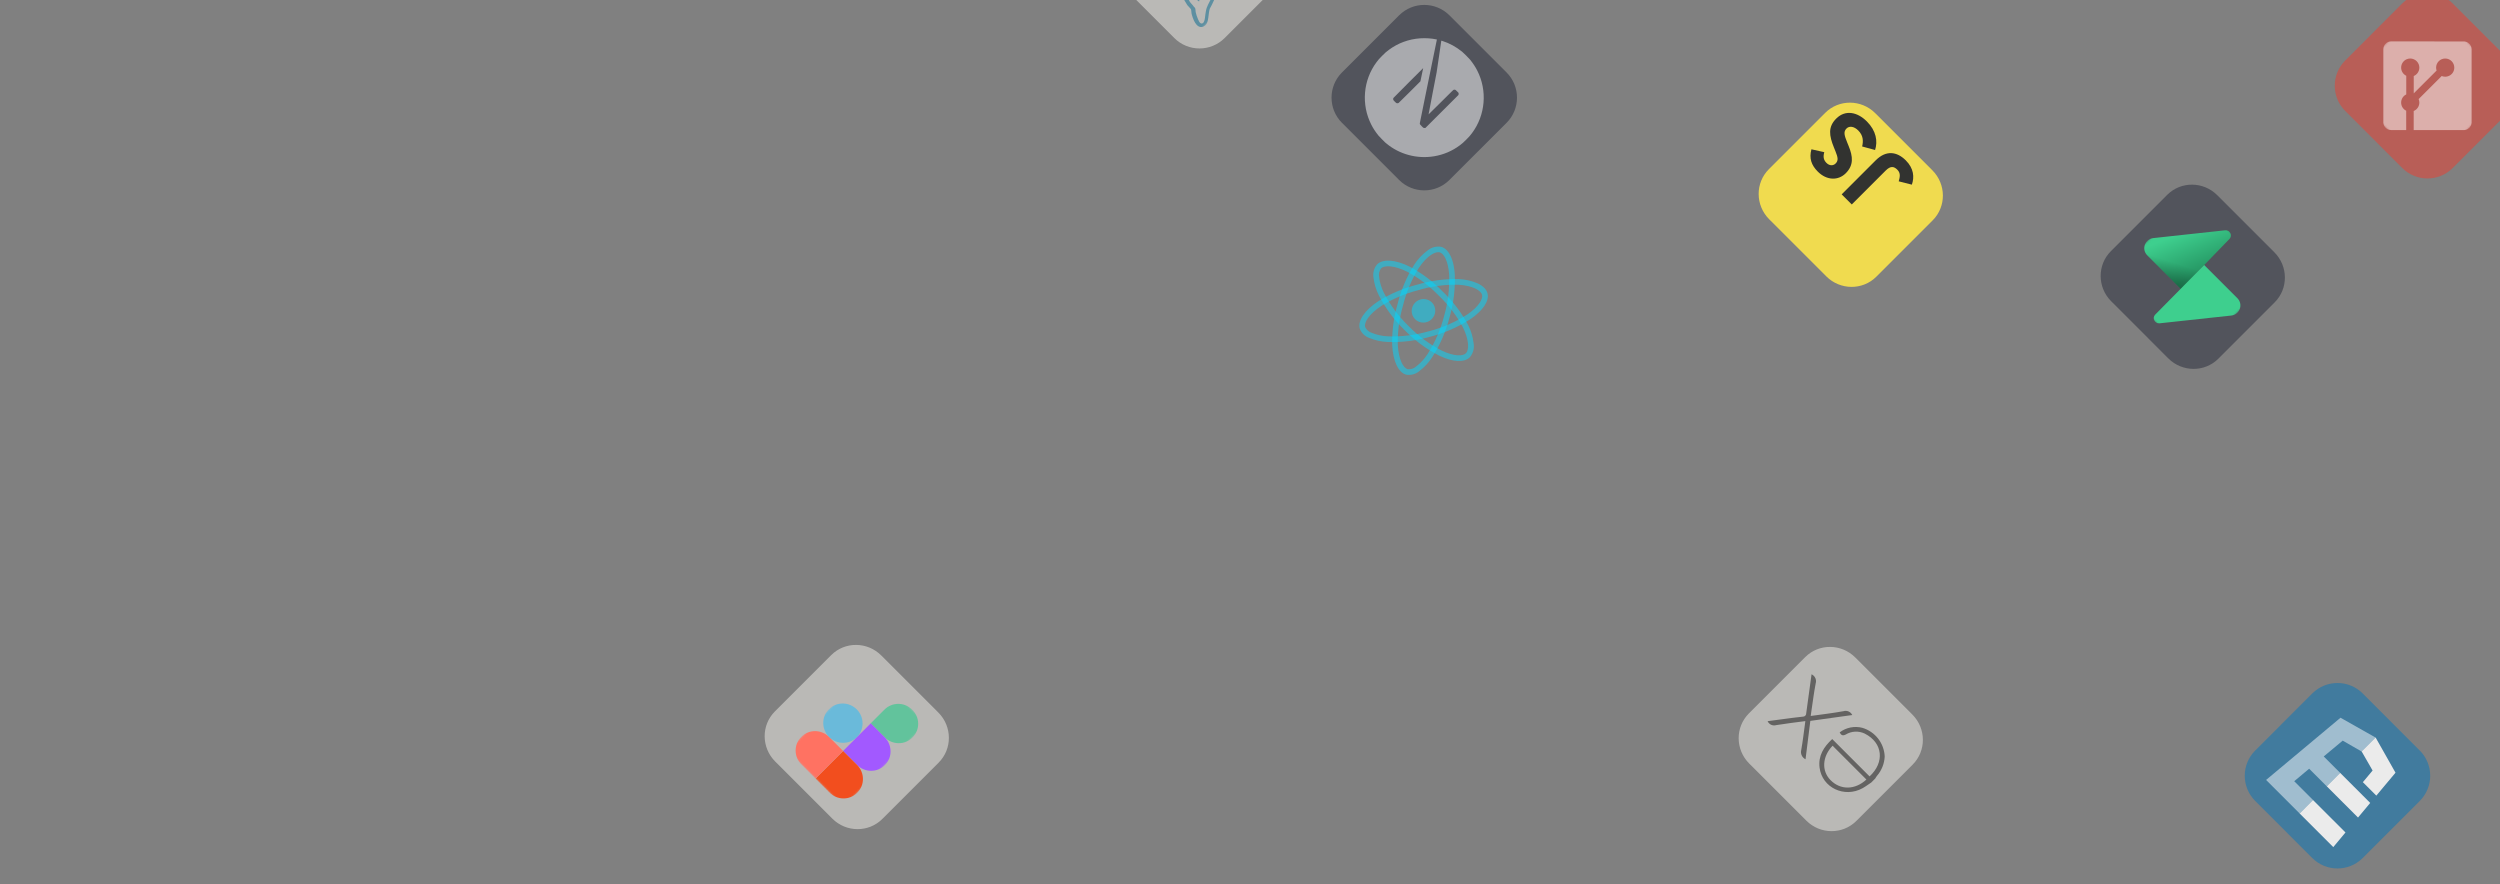 <svg width="1250" height="442" viewBox="0 0 1250 442" fill="none" xmlns="http://www.w3.org/2000/svg">
<rect x="0" y="0" width="1250" height="442" fill="#808080" stroke="none"/>
<path d="M884.595 109.628L913.145 138.178C920.101 145.134 931.305 145.208 938.17 138.344L966.344 110.17C973.208 103.305 973.134 92.101 966.178 85.145L937.628 56.595C930.672 49.639 919.468 49.565 912.604 56.43L884.43 84.603C877.565 91.468 877.639 102.672 884.595 109.628Z" fill="#F0DB4F"/>
<path d="M955.928 92.325L949.36 90.668C949.954 88.487 950.407 86.59 948.676 84.859C947.016 83.2 945.33 82.794 942.838 85.286L925.893 102.231L920.842 97.181L937.858 80.165C943.02 75.003 948.436 75.72 952.909 80.193C956.949 84.233 957.229 88.643 955.928 92.325M937.536 75.001L931.075 73.238C931.737 70.411 931.611 67.723 929.122 65.234C927.03 63.141 924.663 62.84 923.239 64.263C921.53 65.972 922.296 67.948 923.608 71.254L924.336 73.05C926.449 78.224 926.944 82.564 922.886 86.622C919.148 90.36 913.413 90.322 908.904 85.813C905.694 82.602 904.489 79.189 905.713 74.647L912.137 76.087C911.472 78.484 911.804 80.026 913.247 81.469C914.727 82.948 916.59 82.961 917.8 81.751C919.295 80.255 918.963 78.712 917.724 75.622L916.996 73.826C914.519 67.717 913.952 63.449 918.117 59.285C922.603 54.799 928.631 55.914 933.428 60.712C938.118 65.401 938.941 70.638 937.536 75.001Z" fill="#323330"/>
<path d="M387.595 380.755L416.145 409.304C423.101 416.261 434.305 416.335 441.17 409.47L469.344 381.296C476.208 374.432 476.134 363.228 469.178 356.271L440.628 327.722C433.672 320.766 422.468 320.692 415.604 327.556L387.43 355.73C380.565 362.595 380.639 373.799 387.595 380.755Z" fill="#F4F2ED" fill-opacity="0.5"/>
<mask id="mask0_2549_2943" style="mask-type:luminance" maskUnits="userSpaceOnUse" x="393" y="333" width="71" height="71">
<path d="M421.735 403.294L393.74 375.299L435.172 333.867L463.167 361.862L421.735 403.294Z" fill="white"/>
</mask>
<g mask="url(#mask0_2549_2943)">
<path d="M456.167 354.862C452.304 350.999 446.076 350.958 442.264 354.77L435.359 361.675L442.356 368.672C446.219 372.535 452.447 372.576 456.259 368.765C460.071 364.953 460.029 358.724 456.167 354.862Z" fill="#0ACF83" fill-opacity="0.5"/>
<path d="M442.448 382.575C438.636 386.387 432.408 386.346 428.545 382.483L421.548 375.486L435.359 361.675L442.356 368.673C446.219 372.535 446.26 378.764 442.448 382.575Z" fill="#A259FF"/>
<path d="M428.638 396.386C424.826 400.198 418.597 400.156 414.735 396.294L407.738 389.296L421.548 375.486L428.546 382.483C432.408 386.346 432.449 392.574 428.638 396.386Z" fill="#F24E1E"/>
<path d="M407.737 389.297L400.74 382.299C396.877 378.437 396.836 372.208 400.648 368.396C404.459 364.585 410.688 364.626 414.551 368.488L421.548 375.486L407.737 389.297Z" fill="#FF7262"/>
<path d="M414.459 354.586C418.27 350.774 424.499 350.815 428.362 354.678C432.224 358.54 432.265 364.769 428.454 368.58C424.642 372.392 418.414 372.351 414.551 368.488C410.688 364.626 410.647 358.397 414.459 354.586Z" fill="#1ABCFE" fill-opacity="0.5"/>
</g>
<path d="M874.595 381.755L903.145 410.304C910.101 417.261 921.305 417.335 928.17 410.47L956.344 382.296C963.208 375.432 963.134 364.228 956.178 357.271L927.628 328.722C920.672 321.766 909.468 321.692 902.604 328.556L874.43 356.73C867.565 363.595 867.639 374.799 874.595 381.755Z" fill="#F4F2ED" fill-opacity="0.5"/>
<path d="M905.775 337.14C906.615 337.523 907.289 338.198 907.671 339.038C908.053 339.878 908.115 340.825 907.846 341.699C906.938 346.412 906.355 351.197 905.633 355.957L905.357 357.985C910.941 357.21 916.397 356.562 921.759 355.589C922.591 355.329 923.494 355.381 924.298 355.736C925.102 356.091 925.754 356.725 926.132 357.519L905.165 360.442L902.764 379.627C901.945 379.238 901.281 378.58 900.884 377.764C900.488 376.948 900.384 376.024 900.589 375.148C901.451 370.389 901.975 365.545 902.673 360.553C897.691 361.215 892.86 361.775 888.076 362.566C887.252 362.816 886.36 362.753 885.57 362.389C884.781 362.024 884.15 361.384 883.796 360.59L891.315 359.585C894.674 359.143 898.022 358.667 901.394 358.33C901.624 358.344 901.854 358.309 902.069 358.229C902.284 358.148 902.479 358.022 902.641 357.86C902.803 357.698 902.928 357.503 903.009 357.289C903.09 357.074 903.124 356.844 903.11 356.613C903.972 350.172 904.868 343.743 905.775 337.14ZM935.654 391.231C934.257 392.137 932.85 393.241 931.337 394.077C922.233 399.142 911.056 393.862 909.783 383.813C909.037 377.929 911.848 373.46 916.112 369.523L934.788 388.198C942.417 381.176 941.483 371.396 932.373 366.802C930.87 366.083 929.216 365.747 927.56 365.825C925.905 365.903 924.3 366.393 922.892 367.249C921.378 368.039 920.599 367.651 919.824 366.209C921.409 364.989 923.254 364.148 925.222 363.75C927.189 363.351 929.227 363.405 931.183 363.907C934.309 364.841 937.073 366.737 939.079 369.322C941.085 371.907 942.23 375.05 942.351 378.3C942.169 381.819 940.839 385.165 938.565 387.829C938.173 388.221 937.933 388.764 937.647 389.215C936.986 389.89 936.322 390.562 935.654 391.231ZM933.186 389.753L916.297 372.864C911.092 378.279 910.722 385.442 915.216 390.005C920.189 395.117 927.482 395.037 933.175 389.788L933.186 389.753Z" fill="#0F0F0F" fill-opacity="0.5"/>
<path d="M715.935 151.21C713.647 148.922 709.912 148.946 707.594 151.265C705.275 153.584 705.25 157.319 707.538 159.607C709.827 161.895 713.561 161.87 715.88 159.552C718.199 157.233 718.224 153.498 715.935 151.21Z" fill="#00D8FF" fill-opacity="0.5"/>
<path d="M721.363 145.782C726.464 150.64 730.751 156.288 734.064 162.514C735.559 165.425 736.499 168.595 736.836 171.863C737.024 173.051 736.952 174.27 736.624 175.435C736.296 176.599 735.721 177.683 734.938 178.61C732.162 181.386 726.432 181.097 719.611 177.836C713.137 174.515 707.257 170.163 702.196 164.949C697.056 159.951 692.759 154.152 689.467 147.773C688.032 144.966 687.108 141.92 686.738 138.776C686.54 137.623 686.599 136.437 686.909 135.301C687.22 134.166 687.775 133.11 688.534 132.206C691.42 129.321 697.708 129.762 704.944 133.364C711.031 136.631 716.568 140.819 721.363 145.782ZM704.204 162.94C709.055 167.921 714.675 172.088 720.857 175.287C727.138 178.287 731.462 178.123 732.951 176.633C734.51 175.075 734.724 170.389 731.517 163.779C728.341 157.829 724.236 152.433 719.354 147.791C714.771 143.038 709.478 139.026 703.66 135.891C696.852 132.507 692.078 132.64 690.523 134.195C690.074 134.813 689.755 135.515 689.589 136.257C689.422 137 689.411 137.767 689.555 138.511C689.896 141.313 690.73 144.026 692.016 146.527C695.172 152.623 699.286 158.164 704.204 162.94Z" fill="#00D8FF" fill-opacity="0.5"/>
<path d="M742.09 143.882C742.881 144.637 743.455 145.591 743.754 146.647C744.74 150.407 741.561 155.229 735.25 159.548C729.064 163.535 722.289 166.506 715.184 168.345C708.228 170.358 701.01 171.252 693.802 170.99C690.635 170.863 687.524 170.177 684.611 168.964C683.511 168.571 682.514 167.94 681.69 167.116C680.866 166.292 680.235 165.295 679.842 164.194C678.815 160.286 682.411 155.055 689.227 150.543C695.17 146.864 701.63 144.111 708.381 142.38C715.198 140.332 722.281 139.374 729.368 139.543C732.654 139.669 735.88 140.402 738.883 141.706C740.07 142.243 741.155 142.978 742.09 143.882ZM714.465 165.63C721.258 163.859 727.741 161.024 733.671 157.23C739.482 153.251 741.546 149.427 741.016 147.399C740.468 145.295 736.512 142.814 729.145 142.366C722.367 142.215 715.595 143.14 709.079 145.106C702.62 146.756 696.438 149.382 690.748 152.893C684.332 157.141 682.004 161.342 682.557 163.447C682.862 164.139 683.308 164.757 683.867 165.265C684.425 165.772 685.085 166.156 685.803 166.394C688.408 167.462 691.187 168.06 694.012 168.161C700.907 168.402 707.811 167.54 714.463 165.608L714.465 165.63Z" fill="#00D8FF" fill-opacity="0.5"/>
<path d="M723.29 125.038C725.536 127.284 727.011 131.513 727.393 137.071C727.687 144.376 726.8 151.696 724.764 158.749C722.954 165.758 720.039 172.449 716.129 178.566C714.401 181.25 712.215 183.613 709.674 185.546C708.772 186.304 707.719 186.858 706.587 187.169C705.455 187.48 704.272 187.54 703.121 187.346C699.21 186.327 696.515 180.66 696.087 172.553C695.935 165.61 696.85 158.67 698.799 151.976C700.507 145.07 703.297 138.465 707.064 132.407C708.852 129.621 711.136 127.184 713.8 125.218C714.737 124.446 715.826 123.885 716.995 123.572C718.163 123.258 719.381 123.201 720.567 123.403C721.606 123.696 722.546 124.26 723.29 125.038ZM722.037 158.044C723.974 151.295 724.829 144.295 724.572 137.306C724.094 130.329 721.836 126.674 719.808 126.16C717.701 125.615 713.536 127.825 709.386 133.99C705.799 139.784 703.145 146.098 701.522 152.697C699.65 159.097 698.765 165.733 698.897 172.374C699.3 180.006 701.751 184.072 703.858 184.62C704.612 184.693 705.375 184.608 706.1 184.371C706.824 184.135 707.493 183.752 708.066 183.246C710.324 181.514 712.265 179.401 713.799 177.005C717.532 171.149 720.313 164.746 722.039 158.039L722.037 158.044Z" fill="#00D8FF" fill-opacity="0.5"/>
<path d="M670.989 61.419L699.538 89.968C706.495 96.924 717.773 96.924 724.729 89.968L753.279 61.419C760.235 54.462 760.235 43.184 753.279 36.228L724.729 7.678C717.773 0.722 706.495 0.722 699.538 7.678L670.989 36.228C664.033 43.184 664.033 54.462 670.989 61.419Z" fill="#242938" fill-opacity="0.5"/>
<path d="M692.528 71.179C692.626 71.261 692.942 71.52 693.221 71.758C699.722 77.183 708.525 79.551 717.008 78.144C721.728 77.364 726.107 75.505 729.887 72.677C731.208 71.692 731.57 71.371 733.133 69.808C734.697 68.244 735.017 67.883 736.002 66.561C742.745 57.537 743.759 45.302 738.604 35.239C737.68 33.438 736.544 31.702 735.091 29.888C734.524 29.182 731.775 26.432 731.069 25.866C727.937 23.358 724.851 21.667 721.293 20.514C720.747 20.338 720.628 20.317 720.636 20.407C720.644 20.465 720.119 24.068 719.471 28.41L718.293 36.302L716.274 46.735C715.166 52.472 714.271 57.176 714.287 57.192C714.3 57.213 717.082 54.463 720.468 51.093C726.394 45.192 726.636 44.958 726.85 44.892C727.157 44.798 727.322 44.798 727.585 44.88C727.781 44.946 727.909 45.048 728.528 45.668L729.238 46.378L729.308 46.686C729.352 46.876 729.344 47.075 729.284 47.26L729.185 47.531L720.948 55.751L712.703 63.972L712.416 64.005C712.264 64.025 712.014 63.996 711.862 63.951C711.612 63.865 711.538 63.808 710.828 63.098C709.99 62.26 709.884 62.088 709.904 61.633C709.908 61.505 711.062 55.797 712.469 48.939C713.893 41.997 715.315 35.054 716.733 28.111L718.445 19.751L718.166 19.693C715.707 19.172 712.752 18.975 710.068 19.164C704.364 19.558 698.934 21.565 694.395 24.955C693.074 25.94 692.712 26.26 691.149 27.823C689.585 29.387 689.265 29.748 688.28 31.07C681.537 40.094 680.523 52.329 685.678 62.392C686.585 64.169 687.713 65.897 689.134 67.678C689.486 68.113 692.154 70.871 692.528 71.178M696.632 49.887C696.533 49.591 696.562 49.242 696.701 48.988C696.775 48.848 699.049 46.558 704.2 41.424L711.591 34.057L710.897 37.353L710.208 40.653L704.844 46.017C701.376 49.484 699.41 51.418 699.291 51.488C698.996 51.651 698.672 51.688 698.368 51.598C698.113 51.516 698.043 51.463 697.399 50.819C696.792 50.211 696.693 50.096 696.632 49.887Z" fill="white" fill-opacity="0.5"/>
<path d="M558.595 -9.538L587.145 19.012C594.101 25.968 605.379 25.968 612.336 19.012L640.885 -9.538C647.841 -16.494 647.841 -27.772 640.885 -34.728L612.336 -63.278C605.379 -70.234 594.101 -70.234 587.145 -63.278L558.595 -34.728C551.639 -27.772 551.639 -16.494 558.595 -9.538Z" fill="#F4F2ED" fill-opacity="0.5"/>
<mask id="mask1_2549_2943" style="mask-type:luminance" maskUnits="userSpaceOnUse" x="561" y="-60" width="77" height="76">
<path d="M599.74 15.653L561.954 -22.133L599.74 -59.919L637.526 -22.133L599.74 15.653Z" fill="white"/>
</mask>
<g mask="url(#mask1_2549_2943)">
<path fill-rule="evenodd" clip-rule="evenodd" d="M594.368 -48.586C596.366 -46.474 598.171 -45.09 600.069 -44.316C600.608 -44.085 601.226 -43.468 601.761 -43.901C601.758 -44.31 602.066 -44.668 602.168 -45.13C602.371 -45.949 602.519 -47.178 602.388 -48.023L601.919 -50.843C601.529 -52.457 600.756 -53.946 600.393 -55.535C600.185 -56.458 600.08 -57.483 599.898 -58.432C599.814 -58.924 599.972 -59.432 599.739 -59.919L599.662 -59.841C599.613 -59.433 599.333 -59.049 599.255 -58.613L599.287 -57.101C599.036 -55.361 599.092 -53.566 599.38 -51.849C599.641 -50.465 600.673 -47.901 600.063 -46.622L600.056 -46.514C599.434 -47.022 598.567 -47.491 597.874 -47.878C596.771 -48.523 596.025 -49.37 594.897 -50.039L593.305 -50.915L593.076 -50.686C593.079 -49.764 592.8 -48.817 592.854 -47.895C593.04 -45.461 593.382 -42.923 593.953 -40.513C594.239 -39.206 594.935 -37.845 595.349 -36.564C595.505 -36.101 595.942 -35.511 595.866 -35.076C595.769 -34.052 595.284 -33.054 594.953 -32.055L592.617 -25.505C592.083 -24.046 591.37 -22.767 591.016 -21.283C589.321 -14.294 589.57 -8.785 591.41 -1.785C591.824 -0.298 592.724 1.063 593.646 2.546L595.47 4.576C595.703 5.166 595.628 6.062 595.758 6.652C596.303 9.037 598.089 14.806 601.795 13.261C604.148 12.295 604.06 8.939 604.319 7.511C604.469 6.486 604.568 5.258 604.923 4.284C605.184 3.678 605.587 3.16 605.866 2.52C606.579 0.986 607.445 -0.652 607.953 -2.24C608.201 -3.064 608.461 -3.929 608.586 -4.774C608.667 -5.266 608.429 -5.748 608.812 -6.284C609.683 -6.435 610.474 -7.176 611.319 -7.61C615.13 -9.57 618.346 -13.506 619.16 -16.941C619.386 -17.991 619.821 -20.366 617.968 -21.147C616.351 -21.843 615.154 -20.13 613.543 -19.186C613.159 -18.958 613.006 -18.702 612.647 -18.651L612.705 -18.708L613.77 -21.882C614.225 -23.93 614.14 -26.621 613.853 -28.645C613.696 -29.721 614 -31.002 613.51 -32.053L613.432 -31.976L613.483 -31.925C613.408 -31.542 613.537 -31.207 613.564 -30.823C613.567 -29.901 613.518 -28.825 613.368 -27.955C613.017 -25.446 612.383 -22.912 611.597 -20.429C611.218 -19.226 610.709 -17.997 610.25 -16.873C610.099 -16.41 609.639 -15.95 609.743 -15.541C610.69 -15.716 611.741 -15.639 612.714 -16.044C614.3 -16.653 615.705 -17.956 617.289 -19.181C617.419 -19.103 617.347 -19.124 617.45 -19.135C618.068 -18.11 617.507 -16.983 617.101 -15.96C616.059 -13.376 613.276 -10.336 610.514 -8.909C609.798 -8.553 607.34 -7.639 607.137 -6.82C606.807 -6.179 607.04 -5.386 606.94 -4.719C606.788 -3.9 606.535 -2.928 606.23 -2.161C605.415 -0.113 604.14 1.778 603.379 3.877C603.024 4.85 602.873 6.079 602.698 7.129C602.497 8.307 602.55 9.331 602.119 10.534C601.961 10.948 601.686 11.582 601.174 11.684C600.919 11.837 600.734 11.816 600.483 11.657C599.863 11.609 599.274 10.294 599.092 9.808C598.526 8.475 598.086 7.321 597.825 5.988C597.721 5.373 597.82 4.502 597.486 3.911L596.946 3.37C596.302 2.37 595.256 1.566 594.715 0.567C593.787 -1.23 593.192 -3.101 592.776 -4.897C591.53 -10.383 591.768 -16.173 593.494 -21.65C593.773 -22.545 594.181 -23.21 594.511 -24.106C595.222 -25.899 595.831 -27.843 596.519 -29.608C597.179 -31.349 597.892 -33.09 598.117 -34.856C598.267 -35.778 597.007 -37.6 596.594 -38.575C596.309 -39.318 595.719 -40.32 595.536 -41.064C595.199 -42.474 594.938 -43.961 594.704 -45.37C594.599 -46.086 593.952 -48.011 594.385 -48.597L594.368 -48.586ZM598.382 -0.185C598.734 0.173 599.13 0.484 599.562 0.74L599.619 0.683L599.569 0.632C599.772 0.018 599.693 -0.623 599.794 -1.238L600.428 -3.055L600.32 -3.049C599.705 -3.153 599.116 -2.925 598.504 -2.313C598.479 -1.98 598.326 -1.775 598.275 -1.468C598.174 -1.058 598.38 -0.596 598.383 -0.186L598.382 -0.185Z" fill="#00678C" fill-opacity="0.5"/>
</g>
<path d="M1172.6 55.462L1201.14 84.012C1208.1 90.968 1219.38 90.968 1226.34 84.012L1254.89 55.462C1261.84 48.506 1261.84 37.228 1254.89 30.271L1226.34 1.722C1219.38 -5.234 1208.1 -5.234 1201.14 1.722L1172.6 30.271C1165.64 37.228 1165.64 48.506 1172.6 55.462Z" fill="#F03C2E" fill-opacity="0.5"/>
<mask id="mask2_2549_2943" style="mask-type:luminance" maskUnits="userSpaceOnUse" x="1171" y="0" width="85" height="85">
<path d="M1213.74 84.851L1171.76 42.867L1213.74 0.882L1255.72 42.867L1213.74 84.851Z" fill="white"/>
</mask>
<g mask="url(#mask2_2549_2943)">
<path d="M1191.67 24.537L1191.67 61.197C1191.67 61.953 1191.89 62.693 1192.31 63.322C1192.73 63.95 1193.33 64.441 1194.03 64.73C1194.49 64.921 1194.99 65.02 1195.49 65.02L1203.1 65.02L1203.1 55.364C1201.59 54.634 1200.57 53.08 1200.57 51.29C1200.57 50.437 1200.81 49.602 1201.26 48.88C1201.72 48.157 1202.36 47.577 1203.13 47.205L1203.13 37.897C1201.62 37.16 1200.57 35.61 1200.57 33.81C1200.57 32.91 1200.84 32.03 1201.34 31.282C1201.84 30.533 1202.55 29.95 1203.38 29.606C1204.5 29.145 1205.75 29.145 1206.86 29.607C1207.98 30.069 1208.86 30.955 1209.33 32.07C1209.56 32.622 1209.67 33.214 1209.67 33.812C1209.67 35.701 1208.52 37.325 1206.87 38.011L1206.87 46.691L1218.3 35.27C1218.14 34.799 1218.05 34.306 1218.05 33.809C1218.05 32.602 1218.53 31.445 1219.38 30.591C1220.24 29.738 1221.39 29.259 1222.6 29.259C1223.81 29.259 1224.97 29.738 1225.82 30.591C1226.67 31.445 1227.15 32.602 1227.15 33.809C1227.15 34.709 1226.89 35.589 1226.39 36.337C1225.89 37.086 1225.18 37.669 1224.34 38.014C1223.79 38.242 1223.2 38.359 1222.6 38.359C1221.98 38.358 1221.4 38.247 1220.85 38.007L1209.32 49.535C1209.55 50.09 1209.67 50.687 1209.67 51.29C1209.67 52.193 1209.4 53.076 1208.9 53.826C1208.4 54.575 1207.68 55.158 1206.85 55.501L1206.85 65.022L1231.97 65.036C1232.73 65.036 1233.47 64.812 1234.1 64.392C1234.73 63.971 1235.22 63.374 1235.51 62.675C1235.7 62.211 1235.8 61.714 1235.8 61.211L1235.8 24.551C1235.8 24.049 1235.7 23.552 1235.5 23.088C1235.12 22.151 1234.37 21.407 1233.44 21.018C1232.97 20.827 1232.47 20.728 1231.97 20.728L1195.51 20.699C1195.01 20.699 1194.51 20.797 1194.04 20.99C1193.58 21.182 1193.16 21.463 1192.8 21.818C1192.45 22.174 1192.17 22.595 1191.97 23.059C1191.78 23.524 1191.68 24.021 1191.68 24.523" fill="white" fill-opacity="0.5"/>
</g>
<path d="M1127.6 400.462L1156.14 429.012C1163.1 435.968 1174.38 435.968 1181.34 429.012L1209.89 400.462C1216.84 393.506 1216.84 382.228 1209.89 375.271L1181.34 346.722C1174.38 339.766 1163.1 339.766 1156.14 346.722L1127.6 375.271C1120.64 382.228 1120.64 393.506 1127.6 400.462Z" fill="#0277BD" fill-opacity="0.5"/>
<path d="M1179.01 408.774L1185.11 401.468L1170.1 386.463L1163.4 393.168L1179.01 408.774ZM1149.83 406.74L1166.64 423.554L1172.74 416.239L1156.53 400.035L1149.83 406.74ZM1187.79 368.777L1180.81 375.754L1180.85 375.775L1186.3 385.259L1181.43 391.085L1188.16 397.816L1197.75 386.348L1187.83 368.8L1187.79 368.777Z" fill="#EBEBEB"/>
<path d="M1161.87 378.229L1171.35 370.311L1180.84 375.771L1187.82 368.795L1170.26 358.858L1169.03 359.891L1149.8 375.968L1147.84 377.605L1133.05 389.966L1149.85 406.763L1156.56 400.058L1147.11 390.609L1154.58 384.353L1163.42 393.191L1170.13 386.486L1161.87 378.229Z" fill="white" fill-opacity="0.5"/>
<path d="M1055.6 150.628L1084.14 179.178C1091.1 186.134 1102.31 186.208 1109.17 179.343L1137.34 151.17C1144.21 144.305 1144.13 133.101 1137.18 126.145L1108.63 97.595C1101.67 90.639 1090.47 90.565 1083.6 97.43L1055.43 125.603C1048.57 132.468 1048.64 143.672 1055.6 150.628Z" fill="#242938" fill-opacity="0.5"/>
<mask id="mask3_2549_2943" style="mask-type:luminance" maskUnits="userSpaceOnUse" x="1055" y="97" width="83" height="83">
<path d="M1095.82 179.255L1055.33 138.757L1096.76 97.325L1137.26 137.823L1095.82 179.255Z" fill="white"/>
</mask>
<g mask="url(#mask3_2549_2943)">
<path d="M1112.59 115.149C1114.97 114.891 1116.4 117.768 1114.74 119.48L1090.46 144.512L1073.66 127.711C1070.61 124.668 1072.39 119.502 1076.63 119.043L1112.59 115.149Z" fill="url(#paint0_linear_2549_2943)"/>
<path d="M1112.59 115.149C1114.97 114.891 1116.4 117.768 1114.74 119.48L1090.46 144.512L1073.66 127.711C1070.61 124.668 1072.39 119.502 1076.63 119.043L1112.59 115.149Z" fill="url(#paint1_linear_2549_2943)" fill-opacity="0.5"/>
<path d="M1079.75 161.658C1077.36 161.917 1075.93 159.039 1077.59 157.327L1102.09 132.505L1118.68 149.096C1121.72 152.139 1119.95 157.305 1115.7 157.765L1079.75 161.658Z" fill="#3ECF8E"/>
</g>
<defs>
<linearGradient id="paint0_linear_2549_2943" x1="1095.93" y1="139.045" x2="1087.37" y2="117.852" gradientUnits="userSpaceOnUse">
<stop stop-color="#249361"/>
<stop offset="1" stop-color="#3ECF8E"/>
</linearGradient>
<linearGradient id="paint1_linear_2549_2943" x1="1093.6" y1="154.61" x2="1099.66" y2="135.216" gradientUnits="userSpaceOnUse">
<stop/>
<stop offset="1" stop-opacity="0"/>
</linearGradient>
</defs>
</svg>
